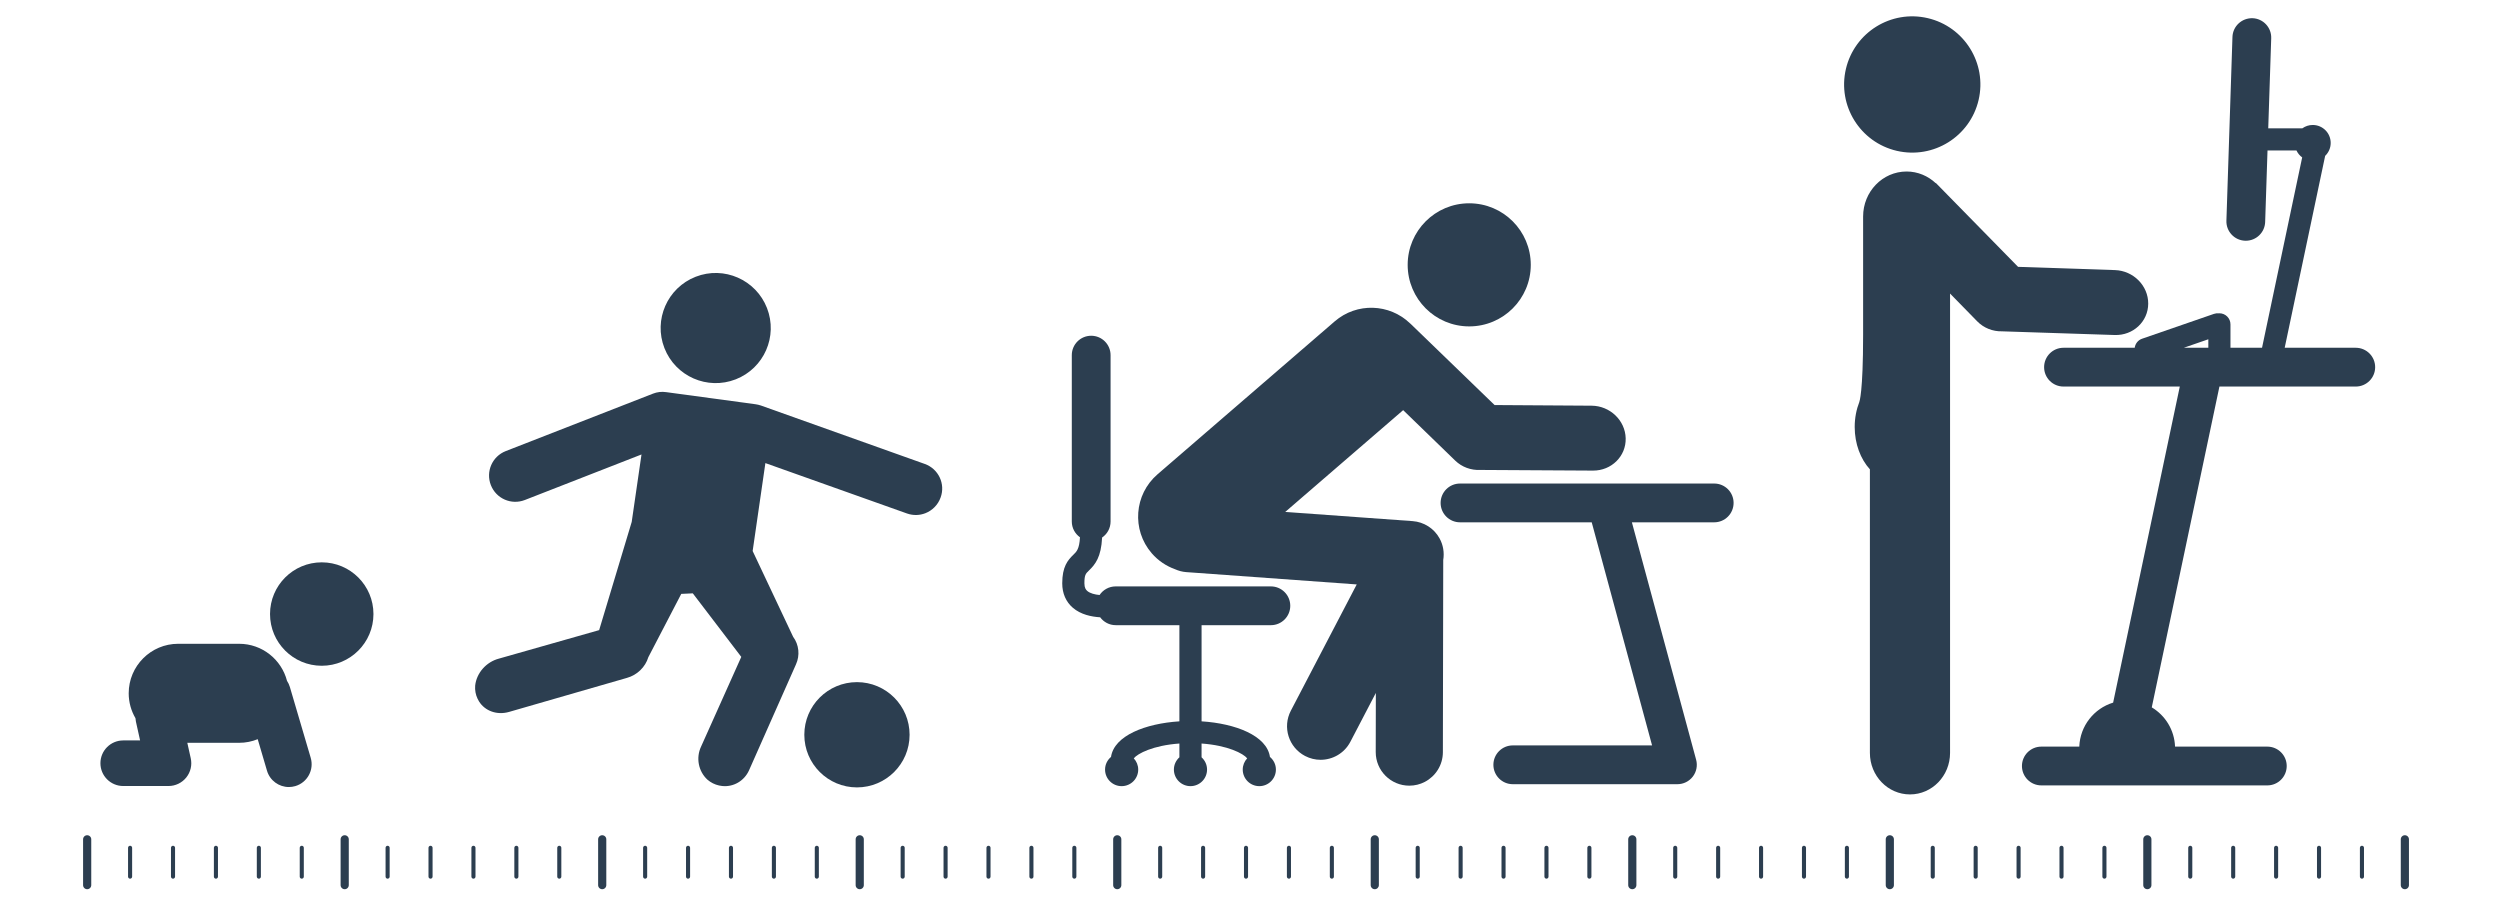 <?xml version="1.0" encoding="utf-8"?>
<!-- Generator: Adobe Illustrator 16.0.4, SVG Export Plug-In . SVG Version: 6.00 Build 0)  -->
<!DOCTYPE svg PUBLIC "-//W3C//DTD SVG 1.1//EN" "http://www.w3.org/Graphics/SVG/1.1/DTD/svg11.dtd">
<svg version="1.1" id="Layer_1" xmlns="http://www.w3.org/2000/svg" xmlns:xlink="http://www.w3.org/1999/xlink" x="0px" y="0px"
	 width="612px" height="224.667px" viewBox="0 0 612 224.667" enable-background="new 0 0 612 224.667" xml:space="preserve">
<g>
	<path fill='#2c3e50' d="M170.304,67.748c6.933-2.705,14.749,0.724,17.455,7.659c2.707,6.935-0.722,14.749-7.655,17.454
		c-6.934,2.704-14.75-0.72-17.455-7.655C159.941,78.271,163.369,70.458,170.304,67.748z"/>
	<circle fill='#2c3e50' cx="209.783" cy="179.871" r="12.885"/>
	<path fill='#2c3e50' d="M226.404,113.581l-40.15-14.318c-0.42-0.13-0.873-0.25-1.299-0.305l-21.888-2.965c-1.096-0.161-2.188-0.032-3.214,0.37
		l-36.043,14.064c-3.328,1.301-4.937,5.023-3.65,8.325c1.301,3.328,5.027,4.936,8.323,3.648l28.554-11.145l-2.395,16.512
		l-7.971,26.488l-24.516,6.969c-3.122,0.815-5.501,3.52-5.833,6.617c-0.086,1.121,0.114,2.219,0.579,3.191
		c0.104,0.232,0.228,0.456,0.36,0.667c1.473,2.371,4.421,3.411,7.332,2.586l28.869-8.333c2.493-0.682,4.521-2.639,5.251-5.07
		l8.062-15.5l2.826-0.131l11.867,15.555l-9.834,21.941c-1.305,2.751-0.676,6.061,1.539,8.107c0.821,0.712,1.803,1.205,2.854,1.434
		c0.248,0.059,0.498,0.098,0.749,0.123c2.77,0.303,5.422-1.24,6.591-3.842l11.481-25.911c1.022-2.212,0.754-4.833-0.691-6.78
		l-9.905-20.992l3.116-21.524l34.654,12.332c1.539,0.542,3.103,0.485,4.512-0.063c1.663-0.65,3.086-2.017,3.733-3.855
		C231.48,118.462,229.75,114.783,226.404,113.581z"/>
</g>
<path fill='#2c3e50' d="M451.873,16.896c2.09-8.969,11.055-14.548,20.029-12.458c8.969,2.089,14.551,11.053,12.463,20.025
	c-2.092,8.972-11.06,14.55-20.031,12.463C455.365,34.836,449.783,25.871,451.873,16.896z"/>
<path fill='#2c3e50' d="M311.111,153.044c2.621,0,4.746-2.125,4.746-4.746s-2.125-4.748-4.746-4.748h-37.992c-1.645,0-3.093,0.838-3.945,2.109
	c-1.156-0.113-2.32-0.398-3.01-0.993c-0.328-0.284-0.704-0.751-0.704-1.866c0-2.067,0.32-2.375,1.095-3.123
	c1.581-1.52,3.009-3.313,3.242-8.092c1.25-0.855,2.071-2.291,2.071-3.918v-40.73c0-2.621-2.125-4.747-4.747-4.747
	c-2.621,0-4.746,2.126-4.746,4.747v40.73c0,1.596,0.793,2.999,2,3.86c-0.153,2.866-0.823,3.512-1.582,4.241
	c-1.454,1.398-2.759,2.99-2.759,7.031c0,2.457,0.9,4.527,2.602,5.986c1.946,1.669,4.564,2.201,6.681,2.326
	c0.865,1.164,2.238,1.929,3.8,1.929h15.596v23.544c-8.301,0.53-15.982,3.494-16.737,8.709c-0.886,0.744-1.46,1.848-1.46,3.096
	c0,2.244,1.816,4.059,4.058,4.059c2.242,0,4.059-1.814,4.059-4.059c0-1.063-0.417-2.024-1.087-2.748
	c0.931-1.17,4.73-3.17,11.168-3.627v3.373c-0.82,0.744-1.347,1.806-1.347,3.002c0,2.244,1.817,4.059,4.058,4.059
	c2.241,0,4.058-1.814,4.058-4.059c0-1.194-0.522-2.258-1.344-3v-3.375c6.438,0.457,10.236,2.455,11.168,3.627
	c-0.67,0.724-1.088,1.683-1.088,2.748c0,2.244,1.818,4.059,4.059,4.059c2.242,0,4.06-1.814,4.06-4.059
	c0-1.25-0.573-2.35-1.459-3.094c-0.756-5.217-8.437-8.181-16.737-8.711v-23.543h16.971V153.044z"/>
<path fill='#2c3e50' d="M419.643,118.37H357.41c-2.621,0-4.748,2.125-4.748,4.746c0,2.622,2.127,4.747,4.748,4.747h32.244l14.776,54.613h-34.1
	c-2.621,0-4.748,2.125-4.748,4.746s2.127,4.748,4.748,4.748h40.303c1.478,0,2.869-0.688,3.769-1.862
	c0.899-1.173,1.198-2.698,0.813-4.124l-15.727-58.121h20.151c2.621,0,4.746-2.125,4.746-4.747
	C424.389,120.496,422.264,118.37,419.643,118.37z"/>
<g>
	<path fill='#2c3e50' d="M359.664,79.902c8.326,0,15.07-6.744,15.07-15.067c0-8.323-6.744-15.069-15.07-15.069c-8.324,0-15.066,6.747-15.066,15.069
		C344.598,73.158,351.34,79.902,359.664,79.902z"/>
	<path fill='#2c3e50' d="M389.615,99.312l-23.74-0.157l-20.58-19.901c-0.037-0.035-0.078-0.059-0.111-0.093c-5.043-4.854-13.041-5.156-18.442-0.495
		l-43.381,37.446c-5.729,4.942-6.365,13.594-1.42,19.323c1.592,1.841,3.571,3.14,5.707,3.912c0.853,0.381,1.771,0.636,2.734,0.707
		l0.274,0.02c0.395,0.047,0.788,0.07,1.186,0.084l40.287,2.91L316,173.976c-2.102,4.025-0.539,8.99,3.484,11.088
		c1.217,0.636,2.518,0.935,3.797,0.935c2.963,0,5.826-1.606,7.291-4.418l6.234-11.948l-0.029,14.463
		c-0.01,4.541,3.666,8.229,8.205,8.235c1.371,0.003,2.662-0.329,3.797-0.919c2.631-1.367,4.432-4.115,4.438-7.283l0.086-47.045
		c0.295-1.806-0.004-3.683-0.918-5.324c-1.348-2.42-3.822-3.992-6.586-4.191l-31.176-2.249l28.871-24.917l12.736,12.348
		c1.664,1.612,3.896,2.4,6.133,2.289l27.608,0.163c4.513,0.022,8.099-3.511,7.994-7.898
		C397.867,102.919,394.129,99.344,389.615,99.312z"/>
</g>
<path fill='#2c3e50' d="M517.75,66.118l-23.727-0.795l-20.041-20.445c-0.035-0.035-0.076-0.06-0.109-0.095l-0.006,0.06
	c-1.89-1.771-4.385-2.859-7.133-2.859c-5.882,0-10.644,4.932-10.644,11.016v28.99c0,14.204-0.922,16.377-0.922,16.377h0.008
	c-0.729,1.851-1.146,3.938-1.146,6.153c0,4.153,1.444,7.865,3.721,10.373v69.424c0,5.609,4.395,10.156,9.811,10.156
	c5.423,0,9.812-4.547,9.812-10.156v-83.144v-4.883V71.862l6.643,6.795c1.619,1.655,3.83,2.503,6.066,2.452l27.6,0.902
	c4.507,0.146,8.188-3.292,8.199-7.682C525.904,69.944,522.262,66.27,517.75,66.118z"/>
<path fill='#2c3e50' d="M576.689,85.133h-17.396l9.906-46.977c0.834-0.8,1.356-1.918,1.356-3.167c0-2.432-1.969-4.397-4.396-4.397
	c-0.949,0-1.82,0.308-2.541,0.817h-8.353l0.729-22.054c0.088-2.62-1.967-4.812-4.586-4.9c-2.617-0.06-4.814,1.968-4.902,4.587
	l-1.481,44.99c-0.088,2.619,1.967,4.813,4.586,4.899c0.053,0.002,0.104,0.003,0.158,0.003c2.551,0,4.657-2.023,4.743-4.59
	l0.576-17.511h7.09c0.314,0.679,0.798,1.262,1.396,1.699l-9.826,46.601h-7.727v-5.73c0-1.499-1.215-2.712-2.713-2.712
	c-0.064,0-0.127,0.015-0.189,0.02c-0.377-0.037-0.766-0.002-1.145,0.128l-17.603,6.085c-1.002,0.347-1.66,1.225-1.793,2.209H505.14
	c-2.618,0-4.743,2.126-4.743,4.747c0,2.622,2.125,4.747,4.743,4.747h28.474l-16.318,77.375c-4.668,1.426-8.088,5.676-8.285,10.77
	h-9.291c-2.623,0-4.748,2.125-4.748,4.746s2.125,4.748,4.748,4.748h55.32c2.621,0,4.748-2.127,4.748-4.748s-2.127-4.746-4.748-4.746
	h-22.588c-0.158-4.092-2.4-7.635-5.699-9.609l16.562-78.534h33.375c2.623,0,4.748-2.125,4.748-4.747S579.312,85.133,576.689,85.133z
	 M540.6,83.055v2.078h-6.01L540.6,83.055z"/>
<g>
	<circle fill='#2c3e50' cx="78.762" cy="150.319" r="12.659"/>
	<path fill='#2c3e50' d="M63.088,180.952l2.269,7.707c0.714,2.433,2.939,4.007,5.351,4.007c0.523,0,1.053-0.074,1.579-0.228
		c2.957-0.87,4.646-3.972,3.775-6.93l-5.104-17.341c-0.162-0.546-0.4-1.05-0.699-1.502c-1.355-5.212-6.079-9.066-11.716-9.066
		H43.627c-6.694,0-12.121,5.428-12.121,12.121c0,2.224,0.609,4.3,1.655,6.094c0.019,0.276,0.051,0.556,0.113,0.837l1.02,4.606
		h-4.131c-3.082,0-5.58,2.498-5.58,5.579s2.498,5.581,5.58,5.581h11.085c1.693,0,3.292-0.768,4.352-2.088
		c1.06-1.322,1.463-3.047,1.095-4.703l-0.84-3.787h12.689C60.152,181.841,61.684,181.521,63.088,180.952z"/>
</g>
<g>
	<defs>
		<rect id="SVGID_1_" x="20.301" y="204.426" width="569.449" height="13.293"/>
	</defs>
	<clipPath id="SVGID_2_">
		<use xlink:href="#SVGID_1_"  overflow="visible"/>
	</clipPath>
	<path clip-path="url(#SVGID_2_)" fill="#2c3e50" d="M21.339,217.68c-0.552,0-1-0.447-1-1v-11.215c0-0.553,0.448-1,1-1s1,0.447,1,1
		v11.215C22.339,217.233,21.892,217.68,21.339,217.68z"/>
	<path clip-path="url(#SVGID_2_)" fill="#2c3e50" d="M84.381,217.68c-0.552,0-1-0.447-1-1v-11.215c0-0.553,0.448-1,1-1s1,0.447,1,1
		v11.215C85.381,217.233,84.933,217.68,84.381,217.68z"/>
	<path clip-path="url(#SVGID_2_)" fill="#2c3e50" d="M336.546,217.68c-0.553,0-1-0.447-1-1v-11.215c0-0.553,0.447-1,1-1s1,0.447,1,1
		v11.215C337.546,217.233,337.099,217.68,336.546,217.68z"/>
	<path clip-path="url(#SVGID_2_)" fill="#2c3e50" d="M147.422,217.68c-0.552,0-1-0.447-1-1v-11.215c0-0.553,0.448-1,1-1s1,0.447,1,1
		v11.215C148.422,217.233,147.974,217.68,147.422,217.68z"/>
	<path clip-path="url(#SVGID_2_)" fill="#2c3e50" d="M399.588,217.68c-0.553,0-1-0.447-1-1v-11.215c0-0.553,0.447-1,1-1s1,0.447,1,1
		v11.215C400.588,217.233,400.141,217.68,399.588,217.68z"/>
	<path clip-path="url(#SVGID_2_)" fill="#2c3e50" d="M210.463,217.68c-0.552,0-1-0.447-1-1v-11.215c0-0.553,0.448-1,1-1s1,0.447,1,1
		v11.215C211.463,217.233,211.016,217.68,210.463,217.68z"/>
	<path clip-path="url(#SVGID_2_)" fill="#2c3e50" d="M462.629,217.68c-0.553,0-1-0.447-1-1v-11.215c0-0.553,0.447-1,1-1s1,0.447,1,1
		v11.215C463.629,217.233,463.182,217.68,462.629,217.68z"/>
	<path clip-path="url(#SVGID_2_)" fill="#2c3e50" d="M273.504,217.68c-0.552,0-1-0.447-1-1v-11.215c0-0.553,0.448-1,1-1s1,0.447,1,1
		v11.215C274.504,217.233,274.057,217.68,273.504,217.68z"/>
</g>
<path fill="#2c3e50" d="M284.011,215.103c-0.276,0-0.5-0.224-0.5-0.5v-7.061c0-0.276,0.224-0.5,0.5-0.5s0.5,0.224,0.5,0.5v7.061
	C284.511,214.879,284.287,215.103,284.011,215.103z"/>
<path fill="#2c3e50" d="M220.971,215.103c-0.276,0-0.5-0.224-0.5-0.5v-7.061c0-0.276,0.224-0.5,0.5-0.5s0.5,0.224,0.5,0.5v7.061
	C221.471,214.879,221.247,215.103,220.971,215.103z"/>
<path fill="#2c3e50" d="M157.929,215.103c-0.276,0-0.5-0.224-0.5-0.5v-7.061c0-0.276,0.224-0.5,0.5-0.5s0.5,0.224,0.5,0.5v7.061
	C158.429,214.879,158.205,215.103,157.929,215.103z"/>
<path fill="#2c3e50" d="M94.888,215.103c-0.276,0-0.5-0.224-0.5-0.5v-7.061c0-0.276,0.224-0.5,0.5-0.5s0.5,0.224,0.5,0.5v7.061
	C95.388,214.879,95.164,215.103,94.888,215.103z"/>
<path fill="#2c3e50" d="M31.846,215.103c-0.276,0-0.5-0.224-0.5-0.5v-7.061c0-0.276,0.224-0.5,0.5-0.5s0.5,0.224,0.5,0.5v7.061
	C32.346,214.879,32.123,215.103,31.846,215.103z"/>
<path fill="#2c3e50" d="M347.054,215.103c-0.276,0-0.5-0.224-0.5-0.5v-7.061c0-0.276,0.224-0.5,0.5-0.5s0.5,0.224,0.5,0.5v7.061
	C347.554,214.879,347.33,215.103,347.054,215.103z"/>
<path fill="#2c3e50" d="M410.094,215.103c-0.276,0-0.5-0.224-0.5-0.5v-7.061c0-0.276,0.224-0.5,0.5-0.5s0.5,0.224,0.5,0.5v7.061
	C410.594,214.879,410.37,215.103,410.094,215.103z"/>
<path fill="#2c3e50" d="M473.136,215.103c-0.276,0-0.5-0.224-0.5-0.5v-7.061c0-0.276,0.224-0.5,0.5-0.5s0.5,0.224,0.5,0.5v7.061
	C473.636,214.879,473.412,215.103,473.136,215.103z"/>
<path fill="#2c3e50" d="M536.178,215.103c-0.276,0-0.5-0.224-0.5-0.5v-7.061c0-0.276,0.224-0.5,0.5-0.5s0.5,0.224,0.5,0.5v7.061
	C536.678,214.879,536.454,215.103,536.178,215.103z"/>
<path fill="#2c3e50" d="M515.163,215.103c-0.276,0-0.5-0.224-0.5-0.5v-7.061c0-0.276,0.224-0.5,0.5-0.5s0.5,0.224,0.5,0.5v7.061
	C515.663,214.879,515.439,215.103,515.163,215.103z"/>
<path fill="#2c3e50" d="M578.205,215.103c-0.276,0-0.5-0.224-0.5-0.5v-7.061c0-0.276,0.224-0.5,0.5-0.5s0.5,0.224,0.5,0.5v7.061
	C578.705,214.879,578.481,215.103,578.205,215.103z"/>
<path fill="#2c3e50" d="M294.519,215.103c-0.276,0-0.5-0.224-0.5-0.5v-7.061c0-0.276,0.224-0.5,0.5-0.5s0.5,0.224,0.5,0.5v7.061
	C295.019,214.879,294.795,215.103,294.519,215.103z"/>
<path fill="#2c3e50" d="M231.478,215.103c-0.276,0-0.5-0.224-0.5-0.5v-7.061c0-0.276,0.224-0.5,0.5-0.5s0.5,0.224,0.5,0.5v7.061
	C231.978,214.879,231.754,215.103,231.478,215.103z"/>
<path fill="#2c3e50" d="M168.436,215.103c-0.276,0-0.5-0.224-0.5-0.5v-7.061c0-0.276,0.224-0.5,0.5-0.5s0.5,0.224,0.5,0.5v7.061
	C168.936,214.879,168.712,215.103,168.436,215.103z"/>
<path fill="#2c3e50" d="M105.395,215.103c-0.276,0-0.5-0.224-0.5-0.5v-7.061c0-0.276,0.224-0.5,0.5-0.5s0.5,0.224,0.5,0.5v7.061
	C105.895,214.879,105.671,215.103,105.395,215.103z"/>
<path fill="#2c3e50" d="M42.353,215.103c-0.276,0-0.5-0.224-0.5-0.5v-7.061c0-0.276,0.224-0.5,0.5-0.5s0.5,0.224,0.5,0.5v7.061
	C42.853,214.879,42.629,215.103,42.353,215.103z"/>
<path fill="#2c3e50" d="M357.56,215.103c-0.276,0-0.5-0.224-0.5-0.5v-7.061c0-0.276,0.224-0.5,0.5-0.5s0.5,0.224,0.5,0.5v7.061
	C358.06,214.879,357.836,215.103,357.56,215.103z"/>
<path fill="#2c3e50" d="M420.602,215.103c-0.276,0-0.5-0.224-0.5-0.5v-7.061c0-0.276,0.224-0.5,0.5-0.5s0.5,0.224,0.5,0.5v7.061
	C421.102,214.879,420.878,215.103,420.602,215.103z"/>
<path fill="#2c3e50" d="M546.684,215.103c-0.276,0-0.5-0.224-0.5-0.5v-7.061c0-0.276,0.224-0.5,0.5-0.5s0.5,0.224,0.5,0.5v7.061
	C547.184,214.879,546.96,215.103,546.684,215.103z"/>
<path fill="#2c3e50" d="M305.025,215.103c-0.276,0-0.5-0.224-0.5-0.5v-7.061c0-0.276,0.224-0.5,0.5-0.5s0.5,0.224,0.5,0.5v7.061
	C305.525,214.879,305.302,215.103,305.025,215.103z"/>
<path fill="#2c3e50" d="M483.643,215.103c-0.276,0-0.5-0.224-0.5-0.5v-7.061c0-0.276,0.224-0.5,0.5-0.5s0.5,0.224,0.5,0.5v7.061
	C484.143,214.879,483.919,215.103,483.643,215.103z"/>
<path fill="#2c3e50" d="M241.984,215.103c-0.276,0-0.5-0.224-0.5-0.5v-7.061c0-0.276,0.224-0.5,0.5-0.5s0.5,0.224,0.5,0.5v7.061
	C242.484,214.879,242.261,215.103,241.984,215.103z"/>
<path fill="#2c3e50" d="M178.943,215.103c-0.276,0-0.5-0.224-0.5-0.5v-7.061c0-0.276,0.224-0.5,0.5-0.5s0.5,0.224,0.5,0.5v7.061
	C179.443,214.879,179.219,215.103,178.943,215.103z"/>
<path fill="#2c3e50" d="M115.901,215.103c-0.276,0-0.5-0.224-0.5-0.5v-7.061c0-0.276,0.224-0.5,0.5-0.5s0.5,0.224,0.5,0.5v7.061
	C116.401,214.879,116.178,215.103,115.901,215.103z"/>
<path fill="#2c3e50" d="M52.86,215.103c-0.276,0-0.5-0.224-0.5-0.5v-7.061c0-0.276,0.224-0.5,0.5-0.5s0.5,0.224,0.5,0.5v7.061
	C53.36,214.879,53.137,215.103,52.86,215.103z"/>
<path fill="#2c3e50" d="M368.066,215.103c-0.276,0-0.5-0.224-0.5-0.5v-7.061c0-0.276,0.224-0.5,0.5-0.5s0.5,0.224,0.5,0.5v7.061
	C368.566,214.879,368.343,215.103,368.066,215.103z"/>
<path fill="#2c3e50" d="M431.108,215.103c-0.276,0-0.5-0.224-0.5-0.5v-7.061c0-0.276,0.224-0.5,0.5-0.5s0.5,0.224,0.5,0.5v7.061
	C431.608,214.879,431.385,215.103,431.108,215.103z"/>
<path fill="#2c3e50" d="M315.532,215.103c-0.276,0-0.5-0.224-0.5-0.5v-7.061c0-0.276,0.224-0.5,0.5-0.5s0.5,0.224,0.5,0.5v7.061
	C316.032,214.879,315.809,215.103,315.532,215.103z"/>
<path fill="#2c3e50" d="M252.491,215.103c-0.276,0-0.5-0.224-0.5-0.5v-7.061c0-0.276,0.224-0.5,0.5-0.5s0.5,0.224,0.5,0.5v7.061
	C252.991,214.879,252.767,215.103,252.491,215.103z"/>
<path fill="#2c3e50" d="M189.45,215.103c-0.276,0-0.5-0.224-0.5-0.5v-7.061c0-0.276,0.224-0.5,0.5-0.5s0.5,0.224,0.5,0.5v7.061
	C189.95,214.879,189.726,215.103,189.45,215.103z"/>
<path fill="#2c3e50" d="M126.408,215.103c-0.276,0-0.5-0.224-0.5-0.5v-7.061c0-0.276,0.224-0.5,0.5-0.5s0.5,0.224,0.5,0.5v7.061
	C126.908,214.879,126.685,215.103,126.408,215.103z"/>
<path fill="#2c3e50" d="M63.367,215.103c-0.276,0-0.5-0.224-0.5-0.5v-7.061c0-0.276,0.224-0.5,0.5-0.5s0.5,0.224,0.5,0.5v7.061
	C63.867,214.879,63.644,215.103,63.367,215.103z"/>
<path fill="#2c3e50" d="M378.574,215.103c-0.276,0-0.5-0.224-0.5-0.5v-7.061c0-0.276,0.224-0.5,0.5-0.5s0.5,0.224,0.5,0.5v7.061
	C379.074,214.879,378.851,215.103,378.574,215.103z"/>
<path fill="#2c3e50" d="M441.614,215.103c-0.276,0-0.5-0.224-0.5-0.5v-7.061c0-0.276,0.224-0.5,0.5-0.5s0.5,0.224,0.5,0.5v7.061
	C442.114,214.879,441.891,215.103,441.614,215.103z"/>
<path fill="#2c3e50" d="M494.149,215.103c-0.276,0-0.5-0.224-0.5-0.5v-7.061c0-0.276,0.224-0.5,0.5-0.5s0.5,0.224,0.5,0.5v7.061
	C494.649,214.879,494.426,215.103,494.149,215.103z"/>
<path fill="#2c3e50" d="M557.191,215.103c-0.276,0-0.5-0.224-0.5-0.5v-7.061c0-0.276,0.224-0.5,0.5-0.5s0.5,0.224,0.5,0.5v7.061
	C557.691,214.879,557.468,215.103,557.191,215.103z"/>
<path fill="#2c3e50" d="M326.039,215.103c-0.276,0-0.5-0.224-0.5-0.5v-7.061c0-0.276,0.224-0.5,0.5-0.5s0.5,0.224,0.5,0.5v7.061
	C326.539,214.879,326.315,215.103,326.039,215.103z"/>
<path fill="#2c3e50" d="M262.998,215.103c-0.276,0-0.5-0.224-0.5-0.5v-7.061c0-0.276,0.224-0.5,0.5-0.5s0.5,0.224,0.5,0.5v7.061
	C263.498,214.879,263.274,215.103,262.998,215.103z"/>
<path fill="#2c3e50" d="M199.957,215.103c-0.276,0-0.5-0.224-0.5-0.5v-7.061c0-0.276,0.224-0.5,0.5-0.5s0.5,0.224,0.5,0.5v7.061
	C200.457,214.879,200.233,215.103,199.957,215.103z"/>
<path fill="#2c3e50" d="M136.915,215.103c-0.276,0-0.5-0.224-0.5-0.5v-7.061c0-0.276,0.224-0.5,0.5-0.5s0.5,0.224,0.5,0.5v7.061
	C137.415,214.879,137.191,215.103,136.915,215.103z"/>
<path fill="#2c3e50" d="M73.874,215.103c-0.276,0-0.5-0.224-0.5-0.5v-7.061c0-0.276,0.224-0.5,0.5-0.5s0.5,0.224,0.5,0.5v7.061
	C74.374,214.879,74.15,215.103,73.874,215.103z"/>
<path fill="#2c3e50" d="M389.081,215.103c-0.276,0-0.5-0.224-0.5-0.5v-7.061c0-0.276,0.224-0.5,0.5-0.5s0.5,0.224,0.5,0.5v7.061
	C389.581,214.879,389.357,215.103,389.081,215.103z"/>
<path fill="#2c3e50" d="M452.122,215.103c-0.276,0-0.5-0.224-0.5-0.5v-7.061c0-0.276,0.224-0.5,0.5-0.5s0.5,0.224,0.5,0.5v7.061
	C452.622,214.879,452.398,215.103,452.122,215.103z"/>
<path fill="#2c3e50" d="M504.657,215.103c-0.276,0-0.5-0.224-0.5-0.5v-7.061c0-0.276,0.224-0.5,0.5-0.5s0.5,0.224,0.5,0.5v7.061
	C505.157,214.879,504.934,215.103,504.657,215.103z"/>
<path fill="#2c3e50" d="M567.697,215.103c-0.276,0-0.5-0.224-0.5-0.5v-7.061c0-0.276,0.224-0.5,0.5-0.5s0.5,0.224,0.5,0.5v7.061
	C568.197,214.879,567.974,215.103,567.697,215.103z"/>
<g>
	<defs>
		<rect id="SVGID_3_" x="20.301" y="204.426" width="569.449" height="13.293"/>
	</defs>
	<clipPath id="SVGID_4_">
		<use xlink:href="#SVGID_3_"  overflow="visible"/>
	</clipPath>
	<path clip-path="url(#SVGID_4_)" fill="#2c3e50" d="M525.67,217.68c-0.553,0-1-0.447-1-1v-11.215c0-0.553,0.447-1,1-1s1,0.447,1,1
		v11.215C526.67,217.233,526.223,217.68,525.67,217.68z"/>
	<path clip-path="url(#SVGID_4_)" fill="#2c3e50" d="M588.711,217.68c-0.553,0-1-0.447-1-1v-11.215c0-0.553,0.447-1,1-1s1,0.447,1,1
		v11.215C589.711,217.233,589.264,217.68,588.711,217.68z"/>
</g>
</svg>
